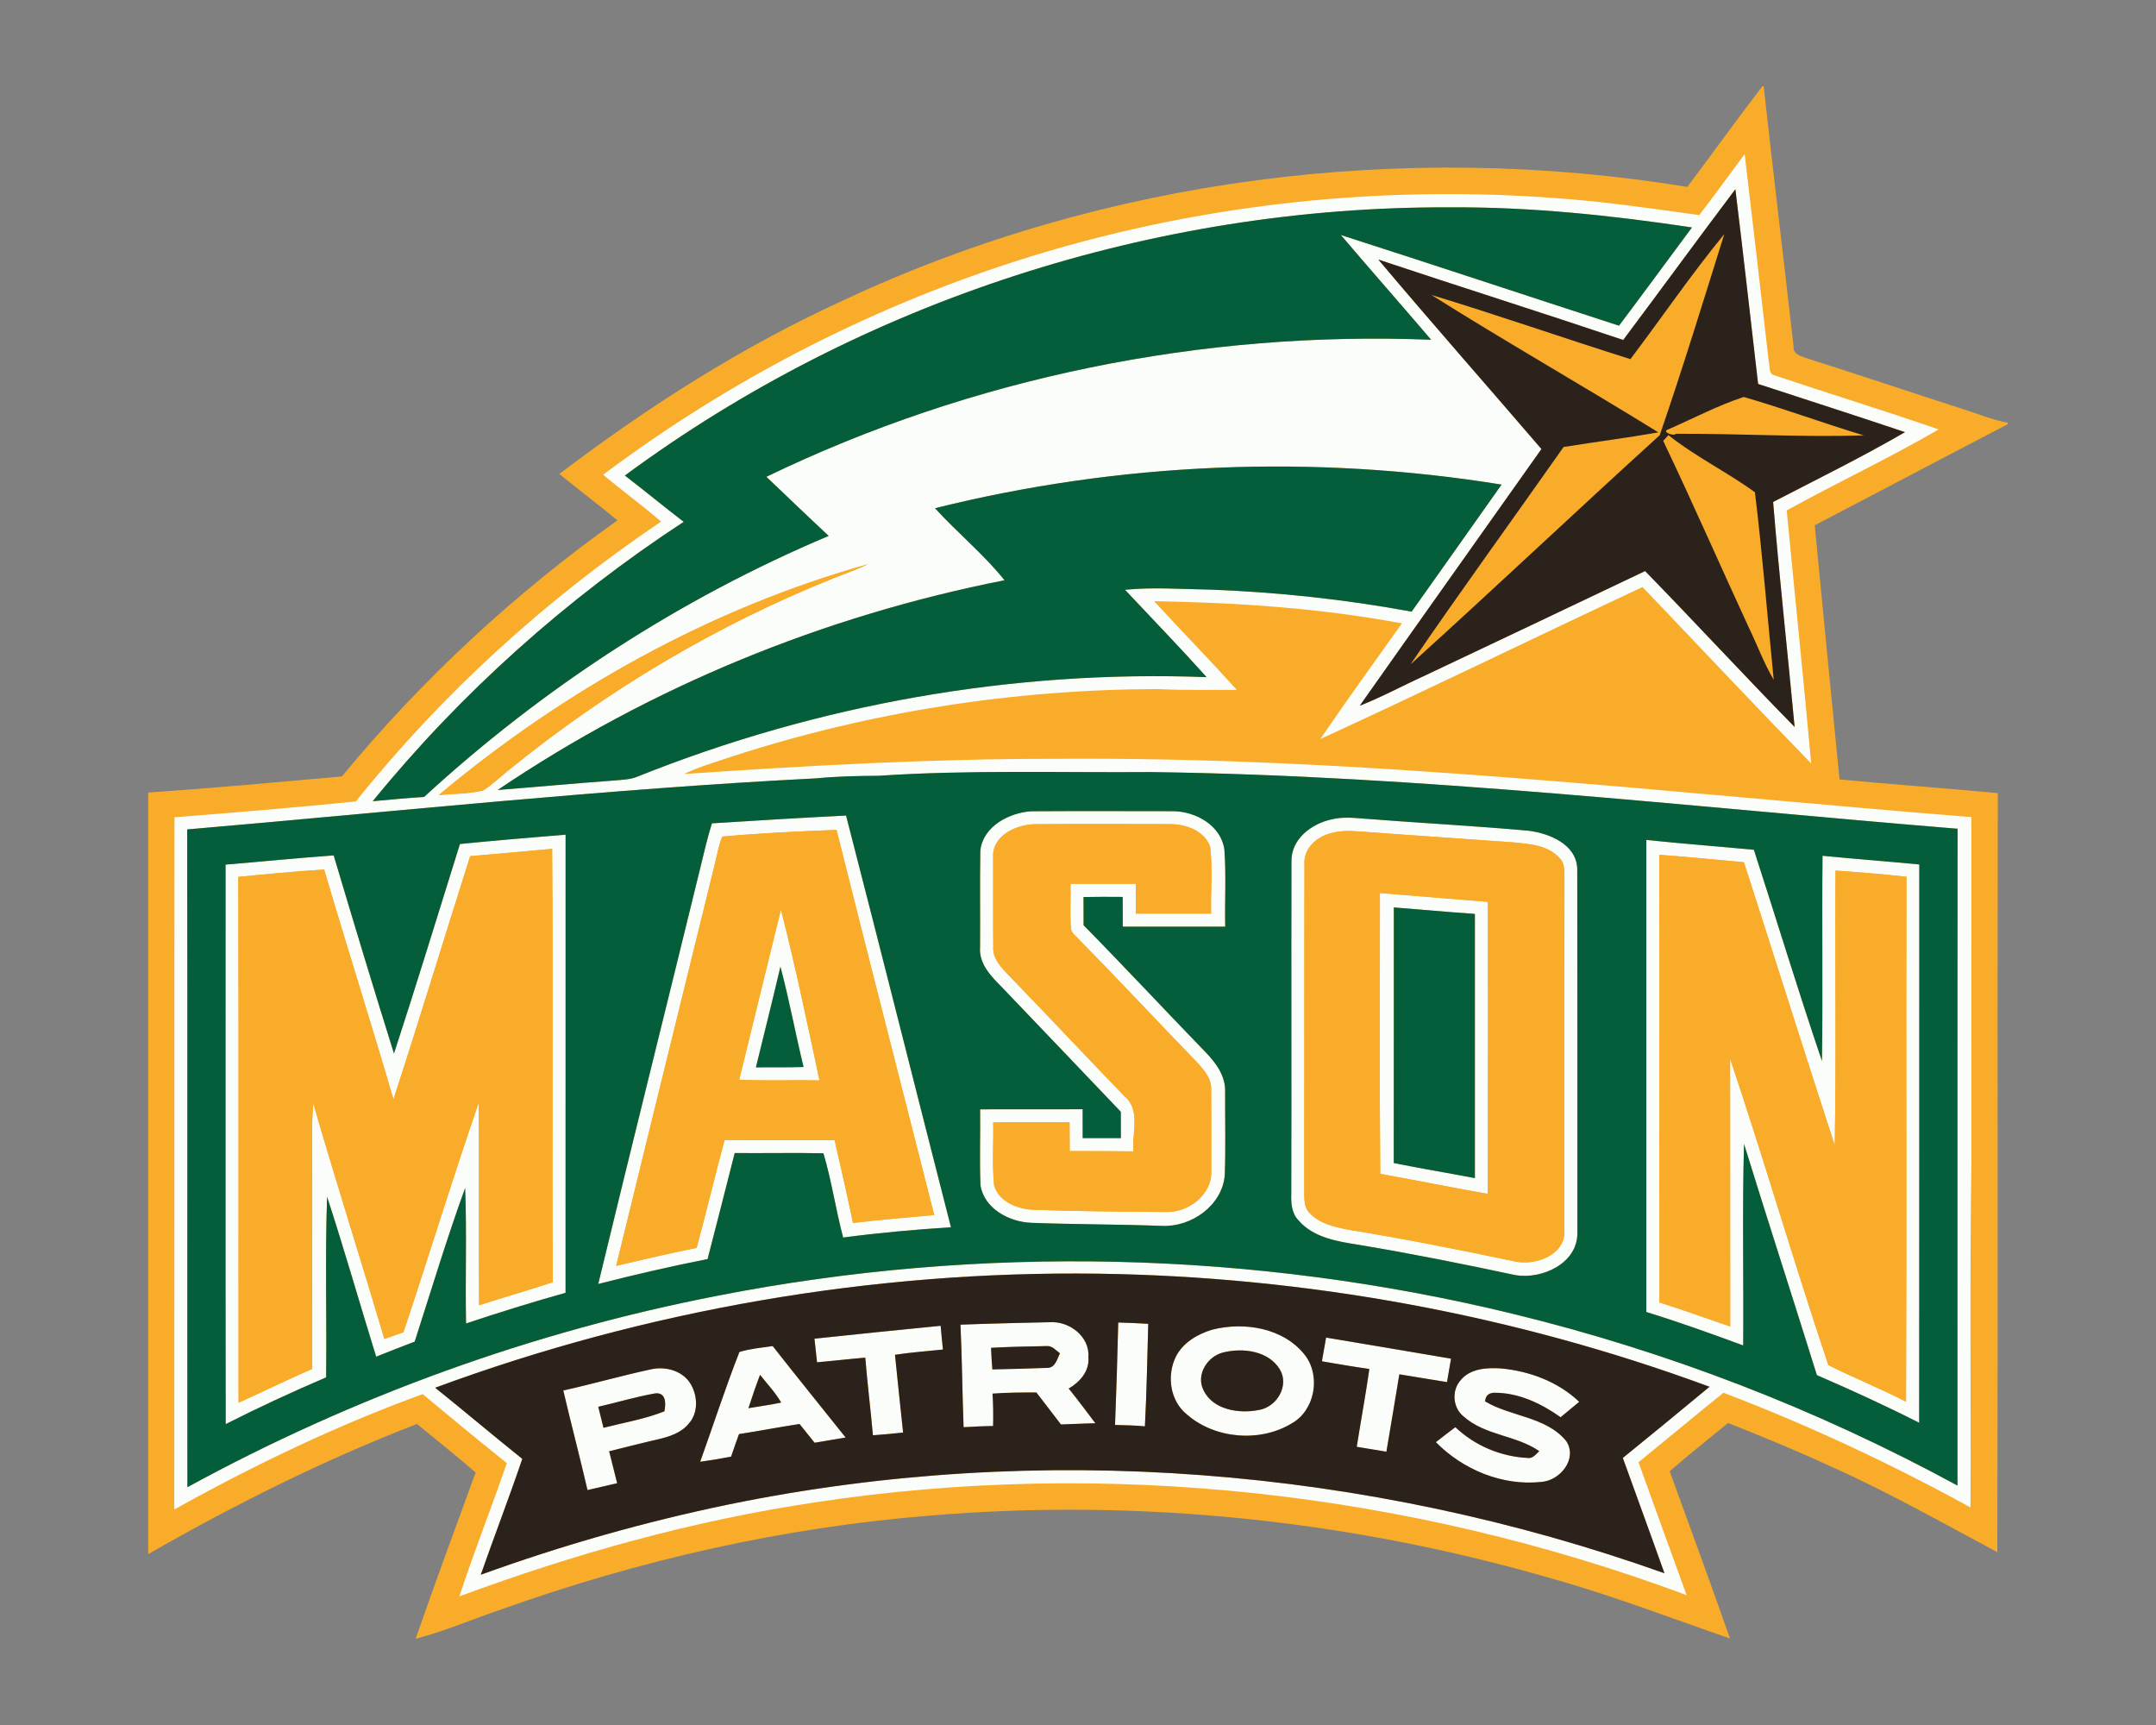 <?xml version="1.0" encoding="UTF-8"?>
<!DOCTYPE svg PUBLIC "-//W3C//DTD SVG 1.1//EN" "http://www.w3.org/Graphics/SVG/1.1/DTD/svg11.dtd">
<!-- Creator: CorelDRAW -->
<svg xmlns="http://www.w3.org/2000/svg" xml:space="preserve" width="2000px" height="1600px" version="1.1" style="shape-rendering:geometricPrecision; text-rendering:geometricPrecision; image-rendering:optimizeQuality; fill-rule:evenodd; clip-rule:evenodd"
viewBox="0 0 2000 1600"
 xmlns:xlink="http://www.w3.org/1999/xlink">
 <rect x="0" y="0" width="2000" height="1600" fill="#808080" stroke="none"/>
 <defs>
  <style type="text/css">
   <![CDATA[
    .fil0 {fill:#F9AC2A}
    .fil4 {fill:#045E3B;fill-rule:nonzero}
    .fil3 {fill:#2C221C;fill-rule:nonzero}
    .fil2 {fill:#F9AC2A;fill-rule:nonzero}
    .fil1 {fill:#FBFDFB;fill-rule:nonzero}
   ]]>
  </style>
 </defs>
 <g id="Capa_x0020_1">
  <g id="George_x0020_Mason_x0020_Patriots.cdr">
   <path class="fil0" d="M1636.05 80c8.92,80.58 18.63,161.06 27.79,241.61 -0.66,7.22 7.12,8.78 12.34,10.75 48.64,15.42 97.01,31.73 145.57,47.39 13.56,4.19 26.73,9.89 40.76,12.38l0 1.35c-59.8,31.01 -119.3,62.64 -179.07,93.72 7.5,78.61 15.21,157.19 22.99,235.76 48.92,4.63 97.9,8.09 146.82,12.69 -0.55,234.66 0.21,469.35 -0.45,704.01 -50.89,-27.1 -101.08,-55.66 -153.8,-79.16 -31.53,-14.66 -63.68,-27.8 -95.97,-40.62 -18.11,14.83 -36.43,29.41 -54.17,44.76 18.74,51.69 37.79,103.26 55.97,155.12 -54.79,-18.88 -108.93,-39.79 -164.79,-55.45 -186.51,-54.14 -382.86,-74.81 -576.49,-58.6 -136.1,10.82 -270.37,41.21 -398.83,87.22 -26.44,8.82 -52.06,20.16 -79.13,27.07 17.84,-51.65 36.96,-102.88 55.66,-154.21 -17.84,-15.39 -36.27,-30.08 -54.45,-45.01 -86.25,33.35 -169.15,74.77 -249.31,120.71l0 -706.36c59.97,-4.11 119.85,-9.58 179.72,-15 74.19,-90.02 160.48,-169.95 255.54,-237.46 -17.7,-14.66 -36.05,-28.52 -53.86,-43.04 82.1,-62.4 169.6,-118.2 263.53,-161.13 242.33,-113.46 519.17,-148.31 782.83,-105.13 23.37,-31.01 45.94,-62.6 69.62,-93.37l1.18 0z"/>
   <path class="fil1" d="M522.52 1289.73c27.1,-6.01 53.79,-13.69 80.93,-19.53 12.96,-3.08 28.35,0.62 36.26,11.96 7.71,11.41 8.64,28.45 -1.31,38.89 -6.95,8.16 -17.56,11.51 -27.66,13.9 -15.27,3.49 -30.45,7.4 -45.66,11.17 2.45,9.88 4.91,19.77 7.43,29.62 -9.16,2.18 -18.36,4.25 -27.52,6.36 -7.15,-30.87 -15.21,-61.5 -22.47,-92.37zm832.3 -9.4c8.96,-11.1 24.51,-11.93 37.65,-11.06 26.51,2.49 52.96,12.37 72.49,30.97 -5.77,4.77 -11.51,9.54 -17.28,14.28 -18.12,-12.86 -39.45,-22.99 -62.09,-22.68 -4.98,0.38 -7.61,3.04 -7.92,7.99 23.89,14.34 56.46,14 75.16,36.71 10.96,16.39 -5.46,36.75 -22.96,37.99 -35.95,3.94 -72.77,-11.27 -97.9,-36.88 5.98,-4.71 12.03,-9.34 18.08,-13.9 17.94,17.04 42.07,27.31 66.79,28.52 4.94,0.97 7.92,-3.42 11.06,-6.29 -21.46,-14.83 -50.33,-14.42 -70.1,-32.08 -10.13,-7.92 -11.45,-23.99 -2.98,-33.57zm-124.69 -39.69c38.61,6.5 77.26,12.93 115.91,19.57 -1.31,7.22 -2.52,14.48 -3.73,21.74 -14.76,-2.31 -29.45,-4.87 -44.22,-7.22 -4.01,23.92 -7.88,47.88 -11.99,71.77 -9.2,-1.49 -18.39,-3.01 -27.52,-4.53 3.77,-24.1 8.26,-48.05 11.68,-72.18 -14.72,-2.08 -29.38,-4.64 -44,-7.13 1.31,-7.33 2.56,-14.69 3.87,-22.02zm-474.61 1.04c39.03,-4.08 78.03,-8.19 117.09,-11.96 0.62,7.33 1.31,14.66 2.11,22.02 -14.87,1.52 -29.73,2.66 -44.49,4.87 2.56,24.07 4.84,48.13 7.53,72.15 -9.33,1.04 -18.66,1.83 -28,2.53 -2.14,-24.03 -5.15,-47.99 -7.09,-72.01 -14.93,1.21 -29.83,3 -44.76,4.28 -0.73,-7.33 -1.56,-14.59 -2.39,-21.88zm281.81 -15c9.27,0.17 18.53,0.72 27.83,1.21 -0.93,31.66 -1.41,63.4 -3.11,95.06 -9.23,-0.76 -18.46,-1.14 -27.69,-1.24 1.25,-31.67 2.21,-63.37 2.97,-95.03zm581.09 -1083.76c7.64,64.16 15.03,128.35 22.36,192.58 1.32,3.95 -0.45,11.07 4.84,12.48 50.82,17.05 102.12,32.74 152.77,50.34 -46.05,26.68 -94.31,49.43 -140.94,75.08 7.43,78.23 15.62,156.43 22.67,234.7 -52.65,-54.04 -104.26,-109.07 -156.42,-163.59 -99.84,46.64 -198.85,95.07 -298.96,141.01 24.68,-36.16 50.4,-71.66 75.77,-107.34 -75.81,-14.13 -152.93,-19.29 -229.92,-20.56 25.41,27.58 51.61,54.44 76.75,82.27 -24.45,-0.07 -48.89,0.42 -73.29,-0.73 -133.55,0.21 -267.05,21.06 -394.1,62.23 -15.31,5.19 -30.94,9.61 -45.56,16.56 114.18,-7.78 228.57,-14.21 343.04,-14.11 284.71,-2.41 567.91,31.5 851.31,54.04 0,105.95 -0.04,211.88 0.03,317.83 -1.66,107.48 -0.41,214.99 -0.86,322.47 -73.88,-40.59 -150.38,-76.37 -229.16,-106.37 -26.41,21.29 -52.45,43.07 -78.79,64.47 14.76,41.1 29.7,82.17 44.6,123.24 -256.54,-95.52 -537.11,-127.22 -808.03,-86.08 -112.94,16.73 -223.39,47.67 -330.39,87.22 13.62,-41.55 29.84,-82.21 44.01,-123.59 -26.27,-20.98 -52.2,-42.48 -78.06,-63.98 -79.65,29.03 -156.39,65.78 -230.41,107.02 0.18,-213.98 -0.13,-428 0.18,-642.02 56.07,-4.46 112.17,-9.06 168.18,-14.7 80.41,-100.32 176.68,-187.75 283.19,-259.58 -17.35,-15.14 -36.09,-28.66 -53.72,-43.49 141.67,-106.34 305.18,-183.5 477.51,-224.5 146.58,-34.98 299.17,-44.24 448.96,-28.17 30.18,3.46 60.25,7.64 90.33,11.86 14.31,-18.67 28.11,-37.68 42.11,-56.59zm-112.67 172.43l0 0c-75.53,-25.41 -151.52,-49.4 -227.12,-74.57 49.75,59.12 100.94,117.06 151.28,175.72 -56.14,79.37 -112.53,158.61 -168.53,238.08 20.4,-7.98 39.65,-18.53 59.56,-27.55 68.38,-32.43 136.83,-64.71 205.14,-97.35 46.64,47.81 91.89,96.97 138.69,144.61 -6.53,-69.59 -14.24,-139.08 -19.94,-208.7 41,-21.19 82.48,-41.66 122.37,-64.75 -45.32,-15.21 -90.84,-29.87 -136.3,-44.7 -7.06,-60.22 -13.69,-120.47 -21.09,-180.62 -34.99,46.39 -69.21,93.33 -104.06,139.83zm-926.08 125.73l0 0c18.35,14.11 36.19,28.83 54.55,42.94 -108.52,71.11 -206.52,158.46 -288.45,259.13 15.9,-1.31 31.73,-3.08 47.63,-3.94 110.18,-101.29 237.39,-183.98 375.33,-242.16 -19.43,-18.08 -38.58,-36.51 -57.8,-54.79 190.93,-92.37 404.84,-135.62 616.65,-127.12 -27.76,-32.53 -56.04,-64.61 -83.76,-97.17 86.15,27.62 171.98,56.21 258.06,84.11 22.75,-30.25 45.08,-60.78 67.66,-91.13 -74.68,-11.17 -150.04,-19.19 -225.64,-18.63 -272.45,-0.87 -544.92,86.77 -764.23,248.76zm287.69 30.32l0 0c20.84,22.92 45.14,42.55 64.47,66.82 -167.49,32.95 -328.66,98.87 -470.15,194.52 35.92,-2.79 71.77,-6.18 107.68,-8.78 7.4,-0.69 15.04,-0.72 22.03,-3.63 166.97,-66.99 348.08,-99.11 527.91,-92.26 -24.68,-27.52 -50.44,-54.07 -75.71,-81.03 26.41,-2.6 52.89,-0.56 79.34,-0.14 62.57,2.35 125,9.06 186.57,20.43 27.76,-39.31 55.73,-78.47 83.45,-117.85 -174.33,-28.21 -354.23,-20.74 -525.59,21.92zm-460.37 266.05l0 0c13.66,-1.25 27.59,-1.04 41.03,-4.19 8.54,-5.18 15.59,-12.37 23.37,-18.53 91.16,-74.15 193.25,-134.99 302.42,-178.62 10.54,-4.15 21.26,-7.85 31.42,-12.82 -146.4,41.1 -281.88,116.81 -398.24,214.16zm407.89 -17.88l0 0c-19.29,0.14 -38.62,0.49 -57.84,2.39 -194.9,9.85 -389.01,30.7 -583.4,47.36 0.38,203.37 -0.03,406.75 0.21,610.09 153.73,-83.97 320.39,-144.37 492.41,-177.69 243.37,-47.57 497.01,-41.69 737.93,17.08 143.32,34.95 282.09,88.6 411.65,159.12 0.07,-203.06 -0.13,-406.13 0.11,-609.22 -249.25,-20.4 -498.15,-49.33 -748.47,-52.58 -84.21,0.62 -168.53,-2.15 -252.6,3.45zm-411.17 567.6l0 0c27.13,21.75 53.61,44.25 80.79,65.96 -12.21,36.06 -25.93,71.6 -38.52,107.51 75.13,-27.24 152.18,-49.15 230.45,-65.3 287.86,-58.97 591.14,-34.57 867.59,63.92 -12.68,-35.71 -25.79,-71.28 -38.61,-106.96 26.93,-21.85 53.75,-43.87 80.44,-66.03 -181.28,-66.89 -374.04,-102.18 -567.22,-104.88 -209.11,-2.76 -418.71,33.36 -614.92,105.78zm505.68 -498.21c2.49,-22.51 26.65,-35.09 47.22,-36.48 43.91,-0.27 87.85,-0.13 131.78,-0.07 21.02,0.25 44.49,13.35 47.43,35.79 1.7,23.71 0.25,47.56 0.73,71.31 -31.67,0 -63.37,0.04 -95.03,0 -0.04,-9.19 -0.04,-18.39 -0.07,-27.58 -12.14,-0.14 -24.24,-0.11 -36.33,0.1 0.03,8.71 0.07,17.42 0.07,26.17 38.19,38.79 75.32,78.68 113.21,117.81 9.78,10.03 18.84,22.51 18.08,37.27 -0.07,25.58 0.55,51.16 -0.31,76.74 -2.42,28.25 -31.08,48.3 -58.36,47.05 -40.41,-1.55 -80.89,-1.31 -121.3,-2.87 -20.26,-0.83 -43.32,-13 -46.98,-34.57 -0.9,-23.54 -0.03,-47.11 -0.31,-70.69 31.7,-0.11 63.4,0.07 95.1,-0.07 0.03,8.88 0.03,17.8 0.03,26.76 11.79,0.03 23.62,0.03 35.4,0 0,-8.13 0,-16.29 -0.03,-24.41 -36.61,-38.37 -73.18,-76.78 -109.86,-115.08 -10.1,-10.17 -21.99,-22.02 -20.71,-37.61 0.24,-29.87 -0.28,-59.74 0.24,-89.57zm11.89 6.32l0 0c0.11,27.73 -0.17,55.49 0.14,83.21 -0.69,9.51 5.78,17.08 11.83,23.54 36.88,38.03 73.07,76.71 109.86,114.81 15.31,12.48 6.84,34.12 8.23,51.09 -19.67,-0.27 -39.35,-0.17 -59.02,-0.27 -0.06,-8.89 -0.1,-17.81 -0.17,-26.69 -23.61,-0.07 -47.22,-0.24 -70.83,0.14 0.52,19.56 -1.21,39.27 0.93,58.8 4.95,15.56 22.96,22.02 37.96,22.26 40.27,1.35 80.58,1.7 120.89,1.97 21.02,1.07 43.76,-16.18 42.49,-38.47 0,-25.31 0.13,-50.61 -0.07,-75.92 0.07,-10.13 -7.23,-17.97 -13.59,-24.96 -36.37,-37.44 -71.9,-75.74 -108.58,-112.9 -2.66,-3.39 -7.3,-5.91 -7.88,-10.48 -1.08,-13.86 -0.11,-27.79 -0.39,-41.65 20.16,0 40.35,-0.04 60.5,0 0,9.23 0,18.46 0.04,27.65 23.26,0 46.56,0 69.86,0 -0.59,-20.67 1.59,-41.55 -0.93,-62.12 -5.5,-15.14 -23.09,-21.09 -37.96,-20.88 -41.52,-0.07 -83.07,-0.24 -124.59,0.07 -17.21,0.21 -39.93,10.65 -38.72,30.8zm-260.89 -31.6c41.45,-2.66 82.93,-5.15 124.45,-7.22 32.84,127.18 64.75,254.61 97.31,381.86 -33.43,2.14 -66.79,5.15 -100.01,9.54 -6.88,-25.86 -10.68,-52.51 -18.29,-78.16 -27.41,-0.56 -54.86,0.03 -82.31,-0.21 -8.33,32.81 -16.66,65.61 -25.16,98.35 -34.06,6.71 -67.83,14.55 -101.43,23.09 31.25,-129.32 63.54,-258.44 95.1,-387.73 3.18,-13.24 6.29,-26.48 10.34,-39.52zm9.61 12.28l0 0c-3.56,8.36 -4.81,17.49 -7.09,26.3 -30.49,123.94 -61.05,247.87 -91.33,371.87 24.82,-5.67 49.57,-11.79 74.6,-16.63 9.12,-33.22 16.94,-66.82 25.99,-100.11 34.02,0.24 68.04,-0.03 102.05,0.14 5.92,25.58 11.69,51.16 17.05,76.81 25.06,-2.97 50.23,-5.12 75.36,-7.33 -30.15,-119.09 -60.84,-238.05 -90.61,-357.24 -35.36,1.31 -70.8,3.01 -106.02,6.19zm565.18 -15.94c9.64,-2.42 19.67,-1.59 29.45,-0.76 51.13,4.04 102.4,6.67 153.46,11.27 19.35,2.52 44.49,12.69 45.04,35.5 0.21,112.91 0.07,225.85 0.1,338.72 -0.69,27.58 -33.08,41.96 -57.28,38.02 -47.98,-10.26 -96.17,-19.91 -144.6,-28 -20.12,-3.21 -42.8,-6.53 -56.84,-22.88 -6.53,-6.75 -6.98,-16.42 -6.67,-25.2 0.28,-102.5 -0.1,-205.04 0.17,-307.54 -0.51,-20.81 18.57,-35.12 37.17,-39.13zm-0.56 12.79l0 0c-13.51,3.35 -25.92,14.62 -24.54,29.56 -0.24,100.28 0,200.54 -0.21,300.82 0.24,7.37 -0.9,16.11 4.95,21.85 9.05,9.96 22.91,12.86 35.53,15.49 52.27,8.47 104.23,18.81 156.05,29.73 18.56,3.53 45.84,-6.4 44.77,-28.76 0.07,-109.55 -0.11,-219.14 0.07,-328.69 -0.31,-5.6 0.2,-12.07 -4.08,-16.39 -10.75,-12.75 -28.9,-13.62 -44.22,-15.17 -47.36,-3.43 -94.72,-6.5 -142.04,-10.06 -8.78,-0.66 -17.77,-0.83 -26.28,1.62zm-807.96 10.03c32.63,-3.25 65.34,-5.98 98.01,-8.65 -0.04,141.64 0.03,283.27 -0.04,424.94 -31.01,8.67 -61.74,18.25 -92.3,28.44 -0.83,-41.86 0.79,-83.79 -0.86,-125.65 -17.05,46.97 -31.46,94.92 -46.78,142.49 -11.92,4.63 -23.89,9.13 -35.74,13.97 -15.35,-49.4 -29.46,-99.18 -45.53,-148.34 -1.94,55.79 -0.21,111.69 -0.9,167.52 -31.46,13.49 -62.6,27.87 -93.16,43.35 -0.28,-172.98 -0.04,-345.97 -0.11,-518.96 33.43,-2.76 66.82,-6.12 100.29,-8.53 18.29,61.36 36.78,122.68 55.93,183.77 21.06,-64.58 40.93,-129.53 61.19,-194.35zm9.47 11.3l0 0c-23.85,75.12 -46.74,150.55 -71.14,225.53 -20.81,-71.25 -43.35,-141.94 -64.3,-213.12 -26.59,1.66 -53.1,4.18 -79.62,6.81 0.42,162.55 0.04,325.13 0.25,487.71 22.85,-10.27 45.32,-21.4 68.31,-31.39 -0.14,-75.05 0.13,-150.06 -0.07,-225.12 0.03,-7.01 0.48,-14 1.07,-20.98 21.19,73.01 44.28,145.47 65.96,218.34 5.91,-2.07 11.75,-4.15 17.66,-6.22 23.65,-70.87 45.46,-142.39 69.87,-213.02 0.38,62.68 -0.11,125.35 0.31,188.03 22.68,-7.4 45.67,-13.9 68.34,-21.37 -0.76,-133.99 0.45,-268.02 -0.58,-402.01 -25.34,2.35 -50.72,4.6 -76.06,6.81zm1091.06 -15.07c33.18,3.49 66.51,6.01 99.77,9.13 21.19,65.23 41.06,130.91 63.15,195.83 1.01,-63.4 -0.13,-126.83 0.56,-190.27 29.9,2.94 59.84,5.19 89.74,8.06 -0.07,172.6 0.1,345.21 -0.1,517.85 -31.12,-15.8 -62.89,-30.32 -94.9,-44.18 -22.26,-71.59 -45.49,-142.88 -67.58,-214.47 -1.73,62.26 -0.28,124.59 -0.76,186.92 -29.77,-10.93 -59.56,-21.71 -89.88,-31.01 0,-145.96 0,-291.91 0,-437.86zm11.99 13.76l0 0c0.35,138.41 -0.17,276.83 0.24,415.25 21.99,7.05 43.77,14.76 65.58,22.3 -0.13,-82.8 0.07,-165.59 -0.07,-248.39 31.64,94.27 59.46,189.93 91.13,284.17 23.65,11.99 48.47,21.71 72.04,33.98 0.7,-162.31 -0.03,-324.61 0.38,-486.92 -21.88,-2.42 -43.83,-4.21 -65.78,-5.74 -0.63,84.94 0.79,169.91 -0.73,254.85 -28.48,-87.39 -56.04,-175.06 -84.21,-262.55 -26.2,-2.46 -52.37,-5.02 -78.58,-6.95zm-259.13 35.5c33.39,2.83 66.82,5.32 100.22,8.19 -0.04,90.3 0.13,180.56 -0.11,270.86 -33.32,-5.88 -66.48,-12.59 -99.77,-18.6 -0.83,-86.81 -0.24,-173.64 -0.34,-260.45zm12.86 250.42l0 0c24.99,5.08 50.19,9.2 75.26,14 0,-81.68 0,-163.37 0,-245.06 -25.1,-1.73 -50.13,-4.01 -75.19,-6.02 -0.07,79.03 0.07,158.06 -0.07,237.08zm-568.5 -235.11c13.48,52.41 24.41,105.51 35.81,158.44 -24.85,-0.45 -49.67,0.59 -74.49,-0.62 12.96,-52.59 25.82,-105.2 38.68,-157.82zm-0.45 53l0 0c-7.33,31.18 -15.11,62.26 -22.75,93.37 14.76,-0.07 29.49,0.11 44.22,-0.31 -7.57,-30.94 -13.28,-62.29 -21.47,-93.06zm167.01 332.04c27.58,-1.04 55.2,-1.69 82.79,-2.28 18.15,-1.21 37.34,13.21 35.88,32.5 1.18,12.82 -7.88,22.98 -18.25,29.03 8.54,10.51 16.53,21.44 24.75,32.19 -10.68,0.17 -21.33,0.86 -31.97,1.11 -7.51,-9.96 -15.21,-19.74 -22.75,-29.63 -13.59,-0.04 -27.17,0 -40.72,1.04 0.72,9.99 0.76,20.01 0.55,30.04 -9.13,0.1 -18.25,0.58 -27.38,1.1 -1.21,-31.7 -1.42,-63.4 -2.9,-95.1zm28.38 21.47l0 0c0.27,6.67 0.65,13.34 1.21,20.02 16.73,-0.38 33.46,-0.7 50.19,-1.39 8.06,0.49 9.75,-7.91 12.48,-13.55 -3.7,-2.66 -7.05,-7.05 -12.06,-6.7 -17.29,0.34 -34.57,0.65 -51.82,1.62zm204.79 -16.73c29.9,-7.78 66.89,-1.83 86.67,23.85 14.62,19.5 8.88,50.99 -12.66,63.06 -29.49,17.8 -71.25,14.31 -97.17,-8.4 -15.77,-12.66 -18.88,-36.37 -10.03,-53.9 6.57,-12.76 19.84,-20.53 33.19,-24.61zm10.54 21.05l0 0c-14.52,3.56 -25.37,20.4 -18.39,34.71 8.68,18.6 33.05,22.26 51.23,18.67 16.77,-2.53 28.87,-22.47 19.64,-37.82 -10.54,-17.18 -34.43,-20.09 -52.48,-15.56zm-448.75 -0.48c10.03,-3.08 20.57,-3.91 30.87,-5.46 22.3,28.48 45.15,56.52 67.66,84.83 -9.61,1.59 -19.22,3.18 -28.8,4.84 -4.7,-5.77 -9.33,-11.58 -13.97,-17.39 -18.77,2.83 -37.4,6.5 -56.17,9.37 -2.49,6.91 -4.98,13.9 -7.33,20.91 -9.51,1.87 -19.08,3.43 -28.69,4.77 12.2,-33.94 23.26,-68.34 36.43,-101.87zm19.12 21.22l0 0c-3.87,10.2 -7.4,20.54 -10.79,30.94 10.13,-1.76 20.33,-3.04 30.39,-5.22 -5.39,-9.4 -12.96,-17.25 -19.6,-25.72zm-150.07 29.63l0 0c1.63,6.46 3.22,12.96 4.84,19.5 18.88,-4.84 38.34,-8.06 56.52,-15.28 1.42,-6.99 1.73,-17.84 -8.64,-16.63 -17.77,3.14 -35.12,8.37 -52.72,12.41z"/>
   <path class="fil2" d="M1234.62 772.81c8.51,-2.45 17.5,-2.28 26.28,-1.62 47.32,3.56 94.68,6.63 142.04,10.06 15.32,1.55 33.47,2.42 44.22,15.17 4.28,4.32 3.77,10.79 4.08,16.39 -0.18,109.55 0,219.14 -0.07,328.69 1.07,22.36 -26.21,32.29 -44.77,28.76 -51.82,-10.92 -103.78,-21.26 -156.05,-29.73 -12.62,-2.63 -26.48,-5.53 -35.53,-15.49 -5.85,-5.74 -4.71,-14.48 -4.95,-21.85 0.21,-100.28 -0.03,-200.54 0.21,-300.82 -1.38,-14.94 11.03,-26.21 24.54,-29.56zm304.56 20.02c26.21,1.93 52.38,4.49 78.58,6.95 28.17,87.49 55.73,175.16 84.21,262.55 1.52,-84.94 0.1,-169.91 0.73,-254.85 21.95,1.53 43.9,3.32 65.78,5.74 -0.41,162.31 0.32,324.61 -0.38,486.92 -23.57,-12.27 -48.39,-21.99 -72.04,-33.98 -31.67,-94.24 -59.49,-189.9 -91.13,-284.17 0.14,82.8 -0.06,165.59 0.07,248.39 -21.81,-7.54 -43.59,-15.25 -65.58,-22.3 -0.41,-138.42 0.11,-276.84 -0.24,-415.25zm-1103.05 1.31c25.34,-2.21 50.72,-4.46 76.06,-6.81 1.03,133.99 -0.18,268.02 0.58,402.01 -22.67,7.47 -45.66,13.97 -68.34,21.37 -0.42,-62.68 0.07,-125.35 -0.31,-188.03 -24.41,70.63 -46.22,142.15 -69.87,213.02 -5.91,2.07 -11.75,4.15 -17.66,6.22 -21.68,-72.87 -44.77,-145.33 -65.96,-218.34 -0.59,6.98 -1.04,13.97 -1.07,20.98 0.2,75.06 -0.07,150.07 0.07,225.12 -22.99,9.99 -45.46,21.12 -68.31,31.39 -0.21,-162.58 0.17,-325.16 -0.25,-487.71 26.52,-2.63 53.03,-5.15 79.62,-6.81 20.95,71.18 43.49,141.87 64.3,213.12 24.4,-74.98 47.29,-150.41 71.14,-225.53zm485.15 1.14c-1.21,-20.15 21.51,-30.59 38.72,-30.8 41.52,-0.31 83.07,-0.14 124.59,-0.07 14.87,-0.21 32.46,5.74 37.96,20.88 2.52,20.57 0.34,41.45 0.93,62.12 -23.3,0 -46.6,0 -69.86,0 -0.04,-9.19 -0.04,-18.42 -0.04,-27.65 -20.15,-0.04 -40.34,0 -60.5,0 0.28,13.86 -0.69,27.79 0.39,41.65 0.58,4.57 5.22,7.09 7.88,10.48 36.68,37.16 72.21,75.46 108.58,112.9 6.36,6.99 13.66,14.83 13.59,24.96 0.2,25.31 0.07,50.61 0.07,75.92 1.27,22.29 -21.47,39.54 -42.49,38.47 -40.31,-0.27 -80.62,-0.62 -120.89,-1.97 -15,-0.24 -33.01,-6.7 -37.96,-22.26 -2.14,-19.53 -0.41,-39.24 -0.93,-58.8 23.61,-0.38 47.22,-0.21 70.83,-0.14 0.07,8.88 0.11,17.8 0.17,26.69 19.67,0.1 39.35,0 59.02,0.27 -1.39,-16.97 7.08,-38.61 -8.23,-51.09 -36.79,-38.1 -72.98,-76.78 -109.86,-114.81 -6.05,-6.46 -12.52,-14.03 -11.83,-23.54 -0.31,-27.72 -0.03,-55.48 -0.14,-83.21zm-514.29 -57.83c116.36,-97.35 251.84,-173.06 398.24,-214.16 -10.16,4.97 -20.88,8.67 -31.42,12.82 -109.17,43.63 -211.26,104.47 -302.42,178.62 -7.78,6.16 -14.83,13.35 -23.37,18.53 -13.44,3.15 -27.37,2.94 -41.03,4.19zm263.01 38.51c35.22,-3.18 70.66,-4.88 106.02,-6.19 29.77,119.19 60.46,238.15 90.61,357.24 -25.13,2.21 -50.3,4.36 -75.36,7.33 -5.36,-25.65 -11.13,-51.23 -17.05,-76.81 -34.01,-0.17 -68.03,0.1 -102.05,-0.14 -9.05,33.29 -16.87,66.89 -25.99,100.11 -25.03,4.84 -49.78,10.96 -74.6,16.63 30.28,-124 60.84,-247.93 91.33,-371.87 2.28,-8.81 3.53,-17.94 7.09,-26.3zm54.41 67.68c-12.86,52.62 -25.72,105.23 -38.68,157.82 24.82,1.21 49.64,0.17 74.49,0.62 -11.4,-52.93 -22.33,-106.03 -35.81,-158.44zm555.64 -15.31c0.1,86.81 -0.49,173.64 0.34,260.45 33.29,6.01 66.45,12.72 99.77,18.6 0.24,-90.3 0.07,-180.56 0.11,-270.86 -33.4,-2.87 -66.83,-5.36 -100.22,-8.19z"/>
   <path class="fil3" d="M403.71 1287.17c196.21,-72.42 405.81,-108.54 614.92,-105.78 193.18,2.7 385.94,37.99 567.22,104.88 -26.69,22.16 -53.51,44.18 -80.44,66.03 12.82,35.68 25.93,71.25 38.61,106.96 -276.45,-98.49 -579.73,-122.89 -867.59,-63.92 -78.27,16.15 -155.32,38.06 -230.45,65.3 12.59,-35.91 26.31,-71.45 38.52,-107.51 -27.18,-21.71 -53.66,-44.21 -80.79,-65.96zm151.27 17.67c17.6,-4.04 34.95,-9.27 52.72,-12.41 10.37,-1.21 10.06,9.64 8.64,16.63 -18.18,7.22 -37.64,10.44 -56.52,15.28 -1.62,-6.54 -3.21,-13.04 -4.84,-19.5zm150.07 -29.63c6.64,8.47 14.21,16.32 19.6,25.72 -10.06,2.18 -20.26,3.46 -30.39,5.22 3.39,-10.4 6.92,-20.74 10.79,-30.94zm429.63 -20.74c18.05,-4.53 41.94,-1.62 52.48,15.56 9.23,15.35 -2.87,35.29 -19.64,37.82 -18.18,3.59 -42.55,-0.07 -51.23,-18.67 -6.98,-14.31 3.87,-31.15 18.39,-34.71zm-215.33 -4.32c17.25,-0.97 34.53,-1.28 51.82,-1.62 5.01,-0.35 8.36,4.04 12.06,6.7 -2.73,5.64 -4.42,14.04 -12.48,13.55 -16.73,0.69 -33.46,1.01 -50.19,1.39 -0.56,-6.68 -0.94,-13.35 -1.21,-20.02zm586.4 -934.8c34.85,-46.5 69.07,-93.44 104.06,-139.83 7.4,60.15 14.03,120.4 21.09,180.62 45.46,14.83 90.98,29.49 136.3,44.7 -39.89,23.09 -81.37,43.56 -122.37,64.75 5.7,69.62 13.41,139.11 19.94,208.7 -46.8,-47.64 -92.05,-96.8 -138.69,-144.61 -68.31,32.64 -136.76,64.92 -205.14,97.35 -19.91,9.02 -39.16,19.57 -59.56,27.55 56,-79.47 112.39,-158.71 168.53,-238.08 -50.34,-58.66 -101.53,-116.6 -151.28,-175.72 75.6,25.17 151.59,49.16 227.12,74.57zm6.68 17.77l0 0c-61.68,-19.39 -122.73,-40.79 -184.61,-59.56 69.39,43.73 140.81,84.31 210.57,127.49 -29.21,5.11 -58.67,8.85 -87.95,13.58 -47.25,67.24 -95.65,133.76 -142.01,201.62 77.68,-70.15 153.66,-142.22 231.2,-212.57 21.23,-61.71 40.38,-124.21 59.88,-186.51 -30.67,37.3 -57.91,77.4 -87.08,115.95zm35.29 65.09l0 0c-7.22,2.32 5.43,6.74 6.78,4.15 58.07,-0.34 116.29,3.35 174.33,1.45 -37.3,-11.16 -73.87,-24.85 -111.28,-35.6 -23.99,7.88 -46.67,19.84 -69.83,30zm-4.87 10.69l0 0c27.48,57.59 53.06,116.08 79.82,174.02 7.67,15.8 13.69,32.46 22.71,47.57 -5.81,-57.94 -10.4,-116.12 -17.42,-173.89 -25.89,-18.8 -55.14,-32.98 -80.2,-52.96 -1.66,1.73 -3.32,3.46 -4.91,5.26zm-505.52 817.78l0 0c-0.76,31.66 -1.72,63.36 -2.97,95.03 9.23,0.1 18.46,0.48 27.69,1.24 1.7,-31.66 2.18,-63.4 3.11,-95.06 -9.3,-0.49 -18.56,-1.04 -27.83,-1.21zm-146.36 2l0 0c1.48,31.7 1.69,63.4 2.9,95.1 9.13,-0.52 18.25,-1 27.38,-1.1 0.21,-10.03 0.17,-20.05 -0.55,-30.04 13.55,-1.04 27.13,-1.08 40.72,-1.04 7.54,9.89 15.24,19.67 22.75,29.63 10.64,-0.25 21.29,-0.94 31.97,-1.11 -8.22,-10.75 -16.21,-21.68 -24.75,-32.19 10.37,-6.05 19.43,-16.21 18.25,-29.03 1.46,-19.29 -17.73,-33.71 -35.88,-32.5 -27.59,0.59 -55.21,1.24 -82.79,2.28zm-135.45 13l0 0c0.83,7.29 1.66,14.55 2.39,21.88 14.93,-1.28 29.83,-3.07 44.76,-4.28 1.94,24.02 4.95,47.98 7.09,72.01 9.34,-0.7 18.67,-1.49 28,-2.53 -2.69,-24.02 -4.97,-48.08 -7.53,-72.15 14.76,-2.21 29.62,-3.35 44.49,-4.87 -0.8,-7.36 -1.49,-14.69 -2.11,-22.02 -39.06,3.77 -78.06,7.88 -117.09,11.96zm368.62 -8.26l0 0c-13.35,4.08 -26.62,11.85 -33.19,24.61 -8.85,17.53 -5.74,41.24 10.03,53.9 25.92,22.71 67.68,26.2 97.17,8.4 21.54,-12.07 27.28,-43.56 12.66,-63.06 -19.78,-25.68 -56.77,-31.63 -86.67,-23.85zm105.99 7.22l0 0c-1.31,7.33 -2.56,14.69 -3.87,22.02 14.62,2.49 29.28,5.05 44,7.13 -3.42,24.13 -7.91,48.08 -11.68,72.18 9.13,1.52 18.32,3.04 27.52,4.53 4.11,-23.89 7.98,-47.85 11.99,-71.77 14.77,2.35 29.46,4.91 44.22,7.22 1.21,-7.26 2.42,-14.52 3.73,-21.74 -38.65,-6.64 -77.3,-13.07 -115.91,-19.57zm-544.2 13.35l0 0c-13.17,33.53 -24.23,67.93 -36.43,101.87 9.61,-1.34 19.18,-2.9 28.69,-4.77 2.35,-7.01 4.84,-14 7.33,-20.91 18.77,-2.87 37.4,-6.54 56.17,-9.37 4.64,5.81 9.27,11.62 13.97,17.39 9.58,-1.66 19.19,-3.25 28.8,-4.84 -22.51,-28.31 -45.36,-56.35 -67.66,-84.83 -10.3,1.55 -20.84,2.38 -30.87,5.46zm-163.41 35.74l0 0c7.26,30.87 15.32,61.5 22.47,92.37 9.16,-2.11 18.36,-4.18 27.52,-6.36 -2.52,-9.85 -4.98,-19.74 -7.43,-29.62 15.21,-3.77 30.39,-7.68 45.66,-11.17 10.1,-2.39 20.71,-5.74 27.66,-13.9 9.95,-10.44 9.02,-27.48 1.31,-38.89 -7.91,-11.34 -23.3,-15.04 -36.26,-11.96 -27.14,5.84 -53.83,13.52 -80.93,19.53zm832.3 -9.4l0 0c-8.47,9.58 -7.15,25.65 2.98,33.57 19.77,17.66 48.64,17.25 70.1,32.08 -3.14,2.87 -6.12,7.26 -11.06,6.29 -24.72,-1.21 -48.85,-11.48 -66.79,-28.52 -6.05,4.56 -12.1,9.19 -18.08,13.9 25.13,25.61 61.95,40.82 97.9,36.88 17.5,-1.24 33.92,-21.6 22.96,-37.99 -18.7,-22.71 -51.27,-22.37 -75.16,-36.71 0.31,-4.95 2.94,-7.61 7.92,-7.99 22.64,-0.31 43.97,9.82 62.09,22.68 5.77,-4.74 11.51,-9.51 17.28,-14.28 -19.53,-18.6 -45.98,-28.48 -72.49,-30.97 -13.14,-0.87 -28.69,-0.04 -37.65,11.06z"/>
   <path class="fil4" d="M814.88 719.57c84.07,-5.6 168.39,-2.83 252.6,-3.45 250.32,3.25 499.22,32.18 748.47,52.58 -0.24,203.09 -0.04,406.16 -0.11,609.22 -129.56,-70.52 -268.33,-124.17 -411.65,-159.12 -240.92,-58.77 -494.56,-64.65 -737.93,-17.08 -172.02,33.32 -338.68,93.72 -492.41,177.69 -0.24,-203.34 0.17,-406.72 -0.21,-610.09 194.39,-16.66 388.5,-37.51 583.4,-47.36 19.22,-1.9 38.55,-2.25 57.84,-2.39zm-90.92 177.07c8.19,30.77 13.9,62.12 21.47,93.06 -14.73,0.42 -29.46,0.24 -44.22,0.31 7.64,-31.11 15.42,-62.19 22.75,-93.37zm568.95 182.11c0.14,-79.02 0,-158.05 0.07,-237.08 25.06,2.01 50.09,4.29 75.19,6.02 0,81.69 0,163.38 0,245.06 -25.07,-4.8 -50.27,-8.92 -75.26,-14zm-425.55 -607.35c171.36,-42.66 351.26,-50.13 525.59,-21.92 -27.72,39.38 -55.69,78.54 -83.45,117.85 -61.57,-11.37 -124,-18.08 -186.57,-20.43 -26.45,-0.42 -52.93,-2.46 -79.34,0.14 25.27,26.96 51.03,53.51 75.71,81.03 -179.83,-6.85 -360.94,25.27 -527.91,92.26 -6.99,2.91 -14.63,2.94 -22.03,3.63 -35.91,2.6 -71.76,5.99 -107.68,8.78 141.49,-95.65 302.66,-161.57 470.15,-194.52 -19.33,-24.27 -43.63,-43.9 -64.47,-66.82zm-287.69 -30.32c219.31,-161.99 491.78,-249.63 764.23,-248.76 75.6,-0.56 150.96,7.46 225.64,18.63 -22.58,30.35 -44.91,60.88 -67.66,91.13 -86.08,-27.9 -171.91,-56.49 -258.06,-84.11 27.72,32.56 56,64.64 83.76,97.17 -211.81,-8.5 -425.72,34.75 -616.65,127.12 19.22,18.28 38.37,36.71 57.8,54.79 -137.94,58.18 -265.15,140.87 -375.33,242.16 -15.9,0.86 -31.73,2.63 -47.63,3.94 81.93,-100.67 179.93,-188.02 288.45,-259.13 -18.36,-14.11 -36.2,-28.83 -54.55,-42.94zm329.72 347.88l0 0c-0.52,29.83 0,59.7 -0.24,89.57 -1.28,15.59 10.61,27.44 20.71,37.61 36.68,38.3 73.25,76.71 109.86,115.08 0.03,8.12 0.03,16.28 0.03,24.41 -11.78,0.03 -23.61,0.03 -35.4,0 0,-8.96 0,-17.88 -0.03,-26.76 -31.7,0.14 -63.4,-0.04 -95.1,0.07 0.28,23.58 -0.59,47.15 0.31,70.69 3.66,21.57 26.72,33.74 46.98,34.57 40.41,1.56 80.89,1.32 121.3,2.87 27.28,1.25 55.94,-18.8 58.36,-47.05 0.86,-25.58 0.24,-51.16 0.31,-76.74 0.76,-14.76 -8.3,-27.24 -18.08,-37.27 -37.89,-39.13 -75.02,-79.02 -113.21,-117.81 0,-8.75 -0.04,-17.46 -0.07,-26.17 12.09,-0.21 24.19,-0.24 36.33,-0.1 0.03,9.19 0.03,18.39 0.07,27.58 31.66,0.04 63.36,0 95.03,0 -0.48,-23.75 0.97,-47.6 -0.73,-71.31 -2.94,-22.44 -26.41,-35.54 -47.43,-35.79 -43.93,-0.06 -87.87,-0.2 -131.78,0.07 -20.57,1.39 -44.73,13.97 -47.22,36.48zm-249 -25.28l0 0c-4.05,13.04 -7.16,26.28 -10.34,39.52 -31.56,129.29 -63.85,258.41 -95.1,387.73 33.6,-8.54 67.37,-16.38 101.43,-23.09 8.5,-32.74 16.83,-65.54 25.16,-98.35 27.45,0.24 54.9,-0.35 82.31,0.21 7.61,25.65 11.41,52.3 18.29,78.16 33.22,-4.39 66.58,-7.4 100.01,-9.54 -32.56,-127.25 -64.47,-254.68 -97.31,-381.86 -41.52,2.07 -83,4.56 -124.45,7.22zm574.79 -3.66l0 0c-18.6,4.01 -37.68,18.32 -37.17,39.13 -0.27,102.5 0.11,205.04 -0.17,307.54 -0.31,8.78 0.14,18.45 6.67,25.2 14.04,16.35 36.72,19.67 56.84,22.88 48.43,8.09 96.62,17.74 144.6,28 24.2,3.94 56.59,-10.44 57.28,-38.02 -0.03,-112.87 0.11,-225.81 -0.1,-338.72 -0.55,-22.81 -25.69,-32.98 -45.04,-35.5 -51.06,-4.6 -102.33,-7.23 -153.46,-11.27 -9.78,-0.83 -19.81,-1.66 -29.45,0.76zm-808.52 22.82l0 0c-20.26,64.82 -40.13,129.77 -61.19,194.35 -19.15,-61.09 -37.64,-122.41 -55.93,-183.77 -33.47,2.41 -66.86,5.77 -100.29,8.53 0.07,172.99 -0.17,345.98 0.11,518.96 30.56,-15.48 61.7,-29.86 93.16,-43.35 0.69,-55.83 -1.04,-111.73 0.9,-167.52 16.07,49.16 30.18,98.94 45.53,148.34 11.85,-4.84 23.82,-9.34 35.74,-13.97 15.32,-47.57 29.73,-95.52 46.78,-142.49 1.65,41.86 0.03,83.79 0.86,125.65 30.56,-10.19 61.29,-19.77 92.3,-28.44 0.07,-141.67 0,-283.3 0.04,-424.94 -32.67,2.67 -65.38,5.4 -98.01,8.65zm1100.53 -3.77l0 0c0,145.95 0,291.9 0,437.86 30.32,9.3 60.11,20.08 89.88,31.01 0.48,-62.33 -0.97,-124.66 0.76,-186.92 22.09,71.59 45.32,142.88 67.58,214.47 32.01,13.86 63.78,28.38 94.9,44.18 0.2,-172.64 0.03,-345.25 0.1,-517.85 -29.9,-2.87 -59.84,-5.12 -89.74,-8.06 -0.69,63.44 0.45,126.87 -0.56,190.27 -22.09,-64.92 -41.96,-130.6 -63.15,-195.83 -33.26,-3.12 -66.59,-5.64 -99.77,-9.13z"/>
  </g>
 </g>
</svg>
